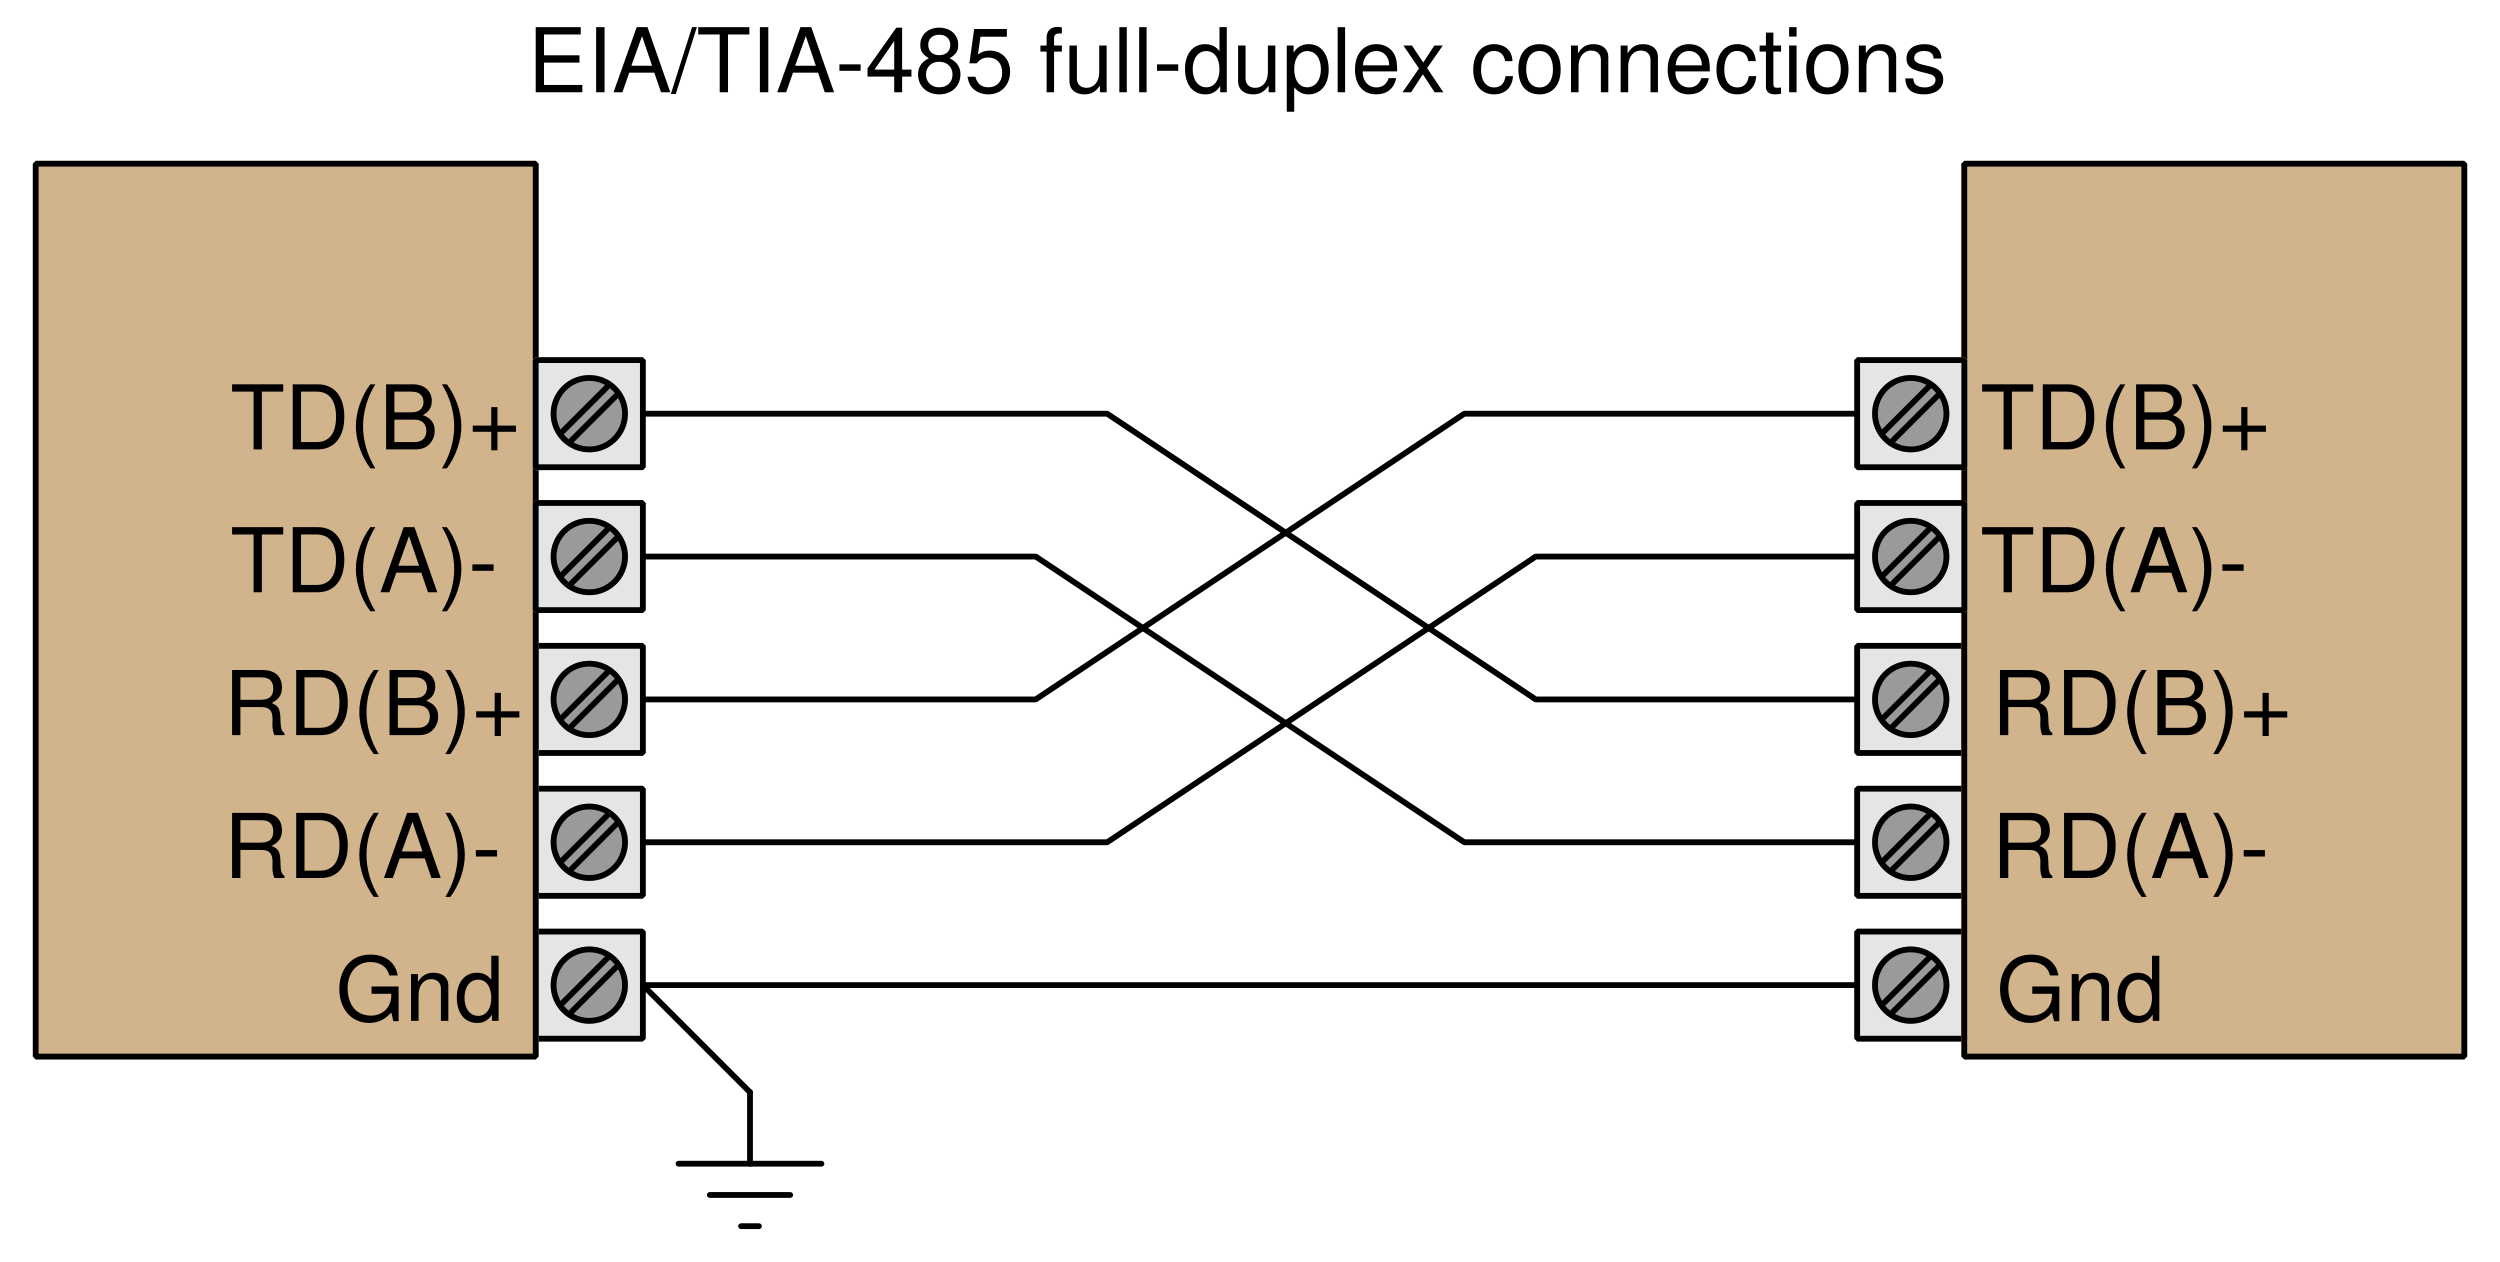 <?xml version="1.0" encoding="UTF-8"?>
<svg xmlns="http://www.w3.org/2000/svg" xmlns:xlink="http://www.w3.org/1999/xlink" viewBox="0 0 314.999 159" version="1.2">
<defs>
<g>
<symbol overflow="visible" id="glyph0-0">
<path style="stroke:none;" d=""/>
</symbol>
<symbol overflow="visible" id="glyph0-1">
<path style="stroke:none;" d="M 3.984 -7.281 L 6.672 -7.281 L 6.672 -8.203 L 0.234 -8.203 L 0.234 -7.281 L 2.938 -7.281 L 2.938 0 L 3.984 0 Z M 3.984 -7.281 "/>
</symbol>
<symbol overflow="visible" id="glyph0-2">
<path style="stroke:none;" d="M 1 0 L 4.156 0 C 6.234 0 7.5 -1.547 7.5 -4.109 C 7.5 -6.656 6.25 -8.203 4.156 -8.203 L 1 -8.203 Z M 2.047 -0.922 L 2.047 -7.281 L 3.984 -7.281 C 5.609 -7.281 6.453 -6.188 6.453 -4.094 C 6.453 -2.016 5.609 -0.922 3.984 -0.922 Z M 2.047 -0.922 "/>
</symbol>
<symbol overflow="visible" id="glyph0-3">
<path style="stroke:none;" d="M 2.656 -8.203 C 1.531 -6.734 0.828 -4.688 0.828 -2.906 C 0.828 -1.141 1.531 0.906 2.656 2.391 L 3.281 2.391 C 2.281 0.781 1.734 -1.109 1.734 -2.906 C 1.734 -4.703 2.281 -6.609 3.281 -8.203 Z M 2.656 -8.203 "/>
</symbol>
<symbol overflow="visible" id="glyph0-4">
<path style="stroke:none;" d="M 0.891 0 L 4.594 0 C 5.359 0 5.938 -0.219 6.375 -0.688 C 6.781 -1.109 7.016 -1.703 7.016 -2.344 C 7.016 -3.328 6.562 -3.922 5.516 -4.328 C 6.266 -4.688 6.656 -5.281 6.656 -6.125 C 6.656 -6.734 6.422 -7.25 6 -7.625 C 5.562 -8.016 5 -8.203 4.219 -8.203 L 0.891 -8.203 Z M 1.938 -4.672 L 1.938 -7.281 L 3.953 -7.281 C 4.547 -7.281 4.875 -7.203 5.156 -6.984 C 5.438 -6.766 5.609 -6.422 5.609 -5.969 C 5.609 -5.531 5.438 -5.188 5.156 -4.969 C 4.875 -4.75 4.547 -4.672 3.953 -4.672 Z M 1.938 -0.922 L 1.938 -3.75 L 4.484 -3.75 C 5.406 -3.75 5.969 -3.219 5.969 -2.328 C 5.969 -1.453 5.406 -0.922 4.484 -0.922 Z M 1.938 -0.922 "/>
</symbol>
<symbol overflow="visible" id="glyph0-5">
<path style="stroke:none;" d="M 1.047 2.391 C 2.172 0.906 2.875 -1.141 2.875 -2.906 C 2.875 -4.688 2.172 -6.734 1.047 -8.203 L 0.422 -8.203 C 1.422 -6.594 1.969 -4.703 1.969 -2.906 C 1.969 -1.109 1.422 0.781 0.422 2.391 Z M 1.047 2.391 "/>
</symbol>
<symbol overflow="visible" id="glyph0-6">
<path style="stroke:none;" d="M 6 -3 L 3.672 -3 L 3.672 -5.328 L 2.891 -5.328 L 2.891 -3 L 0.562 -3 L 0.562 -2.219 L 2.891 -2.219 L 2.891 0.109 L 3.672 0.109 L 3.672 -2.219 L 6 -2.219 Z M 6 -3 "/>
</symbol>
<symbol overflow="visible" id="glyph0-7">
<path style="stroke:none;" d="M 2.094 -3.531 L 4.797 -3.531 C 5.719 -3.531 6.141 -3.078 6.141 -2.062 L 6.125 -1.344 C 6.125 -0.828 6.219 -0.344 6.375 0 L 7.641 0 L 7.641 -0.266 C 7.25 -0.531 7.172 -0.828 7.141 -1.906 C 7.125 -3.266 6.922 -3.672 6.031 -4.047 C 6.953 -4.516 7.328 -5.062 7.328 -6 C 7.328 -7.422 6.453 -8.203 4.828 -8.203 L 1.047 -8.203 L 1.047 0 L 2.094 0 Z M 2.094 -4.453 L 2.094 -7.281 L 4.625 -7.281 C 5.203 -7.281 5.547 -7.188 5.812 -6.969 C 6.094 -6.734 6.234 -6.359 6.234 -5.875 C 6.234 -4.891 5.734 -4.453 4.625 -4.453 Z M 2.094 -4.453 "/>
</symbol>
<symbol overflow="visible" id="glyph0-8">
<path style="stroke:none;" d="M 5.328 -2.469 L 6.172 0 L 7.344 0 L 4.469 -8.203 L 3.109 -8.203 L 0.188 0 L 1.312 0 L 2.172 -2.469 Z M 5.047 -3.344 L 2.438 -3.344 L 3.781 -7.078 Z M 5.047 -3.344 "/>
</symbol>
<symbol overflow="visible" id="glyph0-9">
<path style="stroke:none;" d="M 3.188 -3.516 L 0.516 -3.516 L 0.516 -2.703 L 3.188 -2.703 Z M 3.188 -3.516 "/>
</symbol>
<symbol overflow="visible" id="glyph0-10">
<path style="stroke:none;" d="M 7.969 -4.328 L 4.562 -4.328 L 4.562 -3.406 L 7.047 -3.406 L 7.047 -3.188 C 7.047 -1.719 5.969 -0.656 4.484 -0.656 C 3.641 -0.656 2.891 -0.969 2.406 -1.5 C 1.875 -2.078 1.547 -3.062 1.547 -4.078 C 1.547 -6.094 2.688 -7.406 4.422 -7.406 C 5.672 -7.406 6.562 -6.766 6.797 -5.719 L 7.859 -5.719 C 7.578 -7.375 6.312 -8.344 4.438 -8.344 C 3.438 -8.344 2.625 -8.078 1.984 -7.547 C 1.031 -6.766 0.5 -5.484 0.5 -4.016 C 0.5 -1.5 2.031 0.266 4.25 0.266 C 5.359 0.266 6.25 -0.156 7.047 -1.047 L 7.312 0.047 L 7.969 0.047 Z M 7.969 -4.328 "/>
</symbol>
<symbol overflow="visible" id="glyph0-11">
<path style="stroke:none;" d="M 0.781 -5.891 L 0.781 0 L 1.734 0 L 1.734 -3.25 C 1.734 -4.453 2.359 -5.25 3.328 -5.25 C 4.078 -5.25 4.547 -4.797 4.547 -4.078 L 4.547 0 L 5.484 0 L 5.484 -4.453 C 5.484 -5.438 4.75 -6.062 3.609 -6.062 C 2.734 -6.062 2.172 -5.719 1.656 -4.906 L 1.656 -5.891 Z M 0.781 -5.891 "/>
</symbol>
<symbol overflow="visible" id="glyph0-12">
<path style="stroke:none;" d="M 5.562 -8.203 L 4.641 -8.203 L 4.641 -5.156 C 4.234 -5.75 3.609 -6.062 2.828 -6.062 C 1.297 -6.062 0.297 -4.844 0.297 -2.953 C 0.297 -0.969 1.266 0.266 2.859 0.266 C 3.672 0.266 4.234 -0.047 4.734 -0.781 L 4.734 0 L 5.562 0 Z M 2.984 -5.188 C 4 -5.188 4.641 -4.297 4.641 -2.875 C 4.641 -1.516 3.984 -0.625 3 -0.625 C 1.953 -0.625 1.266 -1.531 1.266 -2.906 C 1.266 -4.281 1.953 -5.188 2.984 -5.188 Z M 2.984 -5.188 "/>
</symbol>
<symbol overflow="visible" id="glyph0-13">
<path style="stroke:none;" d="M 2.062 -3.734 L 6.531 -3.734 L 6.531 -4.656 L 2.062 -4.656 L 2.062 -7.281 L 6.688 -7.281 L 6.688 -8.203 L 1.016 -8.203 L 1.016 0 L 6.891 0 L 6.891 -0.922 L 2.062 -0.922 Z M 2.062 -3.734 "/>
</symbol>
<symbol overflow="visible" id="glyph0-14">
<path style="stroke:none;" d="M 2.188 -8.203 L 1.125 -8.203 L 1.125 0 L 2.188 0 Z M 2.188 -8.203 "/>
</symbol>
<symbol overflow="visible" id="glyph0-15">
<path style="stroke:none;" d="M 2.578 -8.203 L -0.094 0.219 L 0.531 0.219 L 3.188 -8.203 Z M 2.578 -8.203 "/>
</symbol>
<symbol overflow="visible" id="glyph0-16">
<path style="stroke:none;" d="M 3.672 -1.969 L 3.672 0 L 4.672 0 L 4.672 -1.969 L 5.844 -1.969 L 5.844 -2.859 L 4.672 -2.859 L 4.672 -8.141 L 3.938 -8.141 L 0.312 -3.016 L 0.312 -1.969 Z M 3.672 -2.859 L 1.188 -2.859 L 3.672 -6.453 Z M 3.672 -2.859 "/>
</symbol>
<symbol overflow="visible" id="glyph0-17">
<path style="stroke:none;" d="M 4.406 -4.281 C 5.234 -4.797 5.484 -5.203 5.484 -5.969 C 5.484 -7.25 4.516 -8.141 3.094 -8.141 C 1.688 -8.141 0.703 -7.25 0.703 -5.969 C 0.703 -5.203 0.953 -4.797 1.781 -4.281 C 0.859 -3.828 0.422 -3.156 0.422 -2.266 C 0.422 -0.781 1.5 0.266 3.094 0.266 C 4.672 0.266 5.766 -0.781 5.766 -2.266 C 5.766 -3.156 5.328 -3.828 4.406 -4.281 Z M 3.094 -7.25 C 3.938 -7.25 4.484 -6.75 4.484 -5.938 C 4.484 -5.172 3.922 -4.672 3.094 -4.672 C 2.25 -4.672 1.703 -5.172 1.703 -5.969 C 1.703 -6.75 2.25 -7.25 3.094 -7.25 Z M 3.094 -3.844 C 4.078 -3.844 4.766 -3.188 4.766 -2.234 C 4.766 -1.266 4.094 -0.625 3.078 -0.625 C 2.109 -0.625 1.422 -1.281 1.422 -2.234 C 1.422 -3.188 2.094 -3.844 3.094 -3.844 Z M 3.094 -3.844 "/>
</symbol>
<symbol overflow="visible" id="glyph0-18">
<path style="stroke:none;" d="M 5.359 -7.969 L 1.234 -7.969 L 0.641 -3.641 L 1.547 -3.641 C 2.016 -4.188 2.391 -4.375 3.031 -4.375 C 4.094 -4.375 4.766 -3.641 4.766 -2.469 C 4.766 -1.312 4.094 -0.625 3.016 -0.625 C 2.156 -0.625 1.625 -1.062 1.391 -1.953 L 0.391 -1.953 C 0.531 -1.312 0.641 -0.984 0.875 -0.703 C 1.328 -0.094 2.141 0.266 3.031 0.266 C 4.641 0.266 5.766 -0.906 5.766 -2.594 C 5.766 -4.172 4.719 -5.25 3.188 -5.25 C 2.625 -5.25 2.188 -5.109 1.719 -4.766 L 2.031 -7 L 5.359 -7 Z M 5.359 -7.969 "/>
</symbol>
<symbol overflow="visible" id="glyph0-19">
<path style="stroke:none;" d=""/>
</symbol>
<symbol overflow="visible" id="glyph0-20">
<path style="stroke:none;" d="M 2.906 -5.891 L 1.922 -5.891 L 1.922 -6.812 C 1.922 -7.219 2.141 -7.406 2.578 -7.406 C 2.656 -7.406 2.688 -7.406 2.906 -7.406 L 2.906 -8.172 C 2.688 -8.219 2.562 -8.234 2.375 -8.234 C 1.5 -8.234 0.984 -7.734 0.984 -6.891 L 0.984 -5.891 L 0.203 -5.891 L 0.203 -5.125 L 0.984 -5.125 L 0.984 0 L 1.922 0 L 1.922 -5.125 L 2.906 -5.125 Z M 2.906 -5.891 "/>
</symbol>
<symbol overflow="visible" id="glyph0-21">
<path style="stroke:none;" d="M 5.422 0 L 5.422 -5.891 L 4.484 -5.891 L 4.484 -2.547 C 4.484 -1.344 3.859 -0.562 2.875 -0.562 C 2.141 -0.562 1.672 -1.016 1.672 -1.719 L 1.672 -5.891 L 0.734 -5.891 L 0.734 -1.344 C 0.734 -0.375 1.469 0.266 2.609 0.266 C 3.469 0.266 4.031 -0.047 4.578 -0.828 L 4.578 0 Z M 5.422 0 "/>
</symbol>
<symbol overflow="visible" id="glyph0-22">
<path style="stroke:none;" d="M 1.703 -8.203 L 0.766 -8.203 L 0.766 0 L 1.703 0 Z M 1.703 -8.203 "/>
</symbol>
<symbol overflow="visible" id="glyph0-23">
<path style="stroke:none;" d="M 0.609 2.453 L 1.547 2.453 L 1.547 -0.625 C 2.047 -0.016 2.594 0.266 3.359 0.266 C 4.891 0.266 5.891 -0.969 5.891 -2.844 C 5.891 -4.828 4.922 -6.062 3.359 -6.062 C 2.547 -6.062 1.906 -5.703 1.469 -5 L 1.469 -5.891 L 0.609 -5.891 Z M 3.188 -5.188 C 4.234 -5.188 4.906 -4.281 4.906 -2.875 C 4.906 -1.531 4.219 -0.625 3.188 -0.625 C 2.188 -0.625 1.547 -1.516 1.547 -2.906 C 1.547 -4.281 2.188 -5.188 3.188 -5.188 Z M 3.188 -5.188 "/>
</symbol>
<symbol overflow="visible" id="glyph0-24">
<path style="stroke:none;" d="M 5.766 -2.625 C 5.766 -3.531 5.703 -4.078 5.531 -4.516 C 5.156 -5.484 4.25 -6.062 3.156 -6.062 C 1.5 -6.062 0.453 -4.812 0.453 -2.875 C 0.453 -0.922 1.469 0.266 3.125 0.266 C 4.484 0.266 5.406 -0.5 5.641 -1.781 L 4.703 -1.781 C 4.438 -1.016 3.922 -0.609 3.156 -0.609 C 2.562 -0.609 2.062 -0.875 1.75 -1.375 C 1.516 -1.703 1.438 -2.047 1.422 -2.625 Z M 1.453 -3.391 C 1.531 -4.484 2.188 -5.203 3.141 -5.203 C 4.094 -5.203 4.766 -4.453 4.766 -3.391 Z M 1.453 -3.391 "/>
</symbol>
<symbol overflow="visible" id="glyph0-25">
<path style="stroke:none;" d="M 3.281 -3.047 L 5.266 -5.891 L 4.203 -5.891 L 2.797 -3.75 L 1.375 -5.891 L 0.297 -5.891 L 2.266 -3 L 0.188 0 L 1.266 0 L 2.75 -2.266 L 4.234 0 L 5.328 0 Z M 3.281 -3.047 "/>
</symbol>
<symbol overflow="visible" id="glyph0-26">
<path style="stroke:none;" d="M 5.297 -3.922 C 5.25 -4.484 5.125 -4.859 4.906 -5.188 C 4.5 -5.734 3.797 -6.062 2.969 -6.062 C 1.375 -6.062 0.344 -4.797 0.344 -2.844 C 0.344 -0.938 1.359 0.266 2.953 0.266 C 4.359 0.266 5.25 -0.578 5.359 -2.031 L 4.422 -2.031 C 4.266 -1.078 3.781 -0.609 2.984 -0.609 C 1.953 -0.609 1.328 -1.453 1.328 -2.844 C 1.328 -4.312 1.938 -5.203 2.953 -5.203 C 3.75 -5.203 4.234 -4.734 4.359 -3.922 Z M 5.297 -3.922 "/>
</symbol>
<symbol overflow="visible" id="glyph0-27">
<path style="stroke:none;" d="M 3.062 -6.062 C 1.391 -6.062 0.406 -4.875 0.406 -2.906 C 0.406 -0.906 1.391 0.266 3.078 0.266 C 4.734 0.266 5.734 -0.922 5.734 -2.859 C 5.734 -4.906 4.766 -6.062 3.062 -6.062 Z M 3.078 -5.203 C 4.125 -5.203 4.766 -4.328 4.766 -2.875 C 4.766 -1.469 4.109 -0.609 3.078 -0.609 C 2.031 -0.609 1.391 -1.469 1.391 -2.906 C 1.391 -4.328 2.031 -5.203 3.078 -5.203 Z M 3.078 -5.203 "/>
</symbol>
<symbol overflow="visible" id="glyph0-28">
<path style="stroke:none;" d="M 2.859 -5.891 L 1.891 -5.891 L 1.891 -7.516 L 0.953 -7.516 L 0.953 -5.891 L 0.156 -5.891 L 0.156 -5.125 L 0.953 -5.125 L 0.953 -0.672 C 0.953 -0.062 1.359 0.266 2.094 0.266 C 2.344 0.266 2.547 0.234 2.859 0.188 L 2.859 -0.609 C 2.719 -0.578 2.594 -0.562 2.406 -0.562 C 2 -0.562 1.891 -0.672 1.891 -1.094 L 1.891 -5.125 L 2.859 -5.125 Z M 2.859 -5.891 "/>
</symbol>
<symbol overflow="visible" id="glyph0-29">
<path style="stroke:none;" d="M 1.688 -5.891 L 0.75 -5.891 L 0.75 0 L 1.688 0 Z M 1.688 -8.203 L 0.75 -8.203 L 0.75 -7.016 L 1.688 -7.016 Z M 1.688 -8.203 "/>
</symbol>
<symbol overflow="visible" id="glyph0-30">
<path style="stroke:none;" d="M 4.922 -4.25 C 4.922 -5.406 4.156 -6.062 2.797 -6.062 C 1.422 -6.062 0.531 -5.359 0.531 -4.266 C 0.531 -3.344 1 -2.906 2.391 -2.562 L 3.281 -2.344 C 3.922 -2.188 4.188 -1.953 4.188 -1.547 C 4.188 -0.984 3.641 -0.609 2.812 -0.609 C 2.312 -0.609 1.875 -0.75 1.641 -1 C 1.5 -1.172 1.422 -1.344 1.375 -1.75 L 0.375 -1.75 C 0.422 -0.391 1.188 0.266 2.734 0.266 C 4.219 0.266 5.156 -0.469 5.156 -1.609 C 5.156 -2.484 4.672 -2.969 3.5 -3.25 L 2.594 -3.469 C 1.828 -3.641 1.5 -3.891 1.5 -4.312 C 1.5 -4.859 1.984 -5.203 2.75 -5.203 C 3.516 -5.203 3.922 -4.875 3.938 -4.25 Z M 4.922 -4.25 "/>
</symbol>
</g>
</defs>
<g id="surface1">
<path style="fill-rule:evenodd;fill:rgb(89.844%,89.844%,89.844%);fill-opacity:1;stroke-width:7.312;stroke-linecap:round;stroke-linejoin:bevel;stroke:rgb(89.844%,89.844%,89.844%);stroke-opacity:1;stroke-miterlimit:6;" d="M 670 636.25 L 805 636.25 L 805 771.25 L 670 771.25 Z M 670 636.25 " transform="matrix(0.1,0,0,-0.1,0.5,158.5)"/>
<path style="fill:none;stroke-width:7.312;stroke-linecap:round;stroke-linejoin:bevel;stroke:rgb(0%,0%,0%);stroke-opacity:1;stroke-miterlimit:6;" d="M 670 636.25 L 805 636.25 L 805 771.25 L 670 771.25 Z M 670 636.25 " transform="matrix(0.1,0,0,-0.1,0.5,158.5)"/>
<path style="fill-rule:evenodd;fill:rgb(60.352%,60.352%,60.352%);fill-opacity:1;stroke-width:7.312;stroke-linecap:round;stroke-linejoin:bevel;stroke:rgb(60.352%,60.352%,60.352%);stroke-opacity:1;stroke-miterlimit:6;" d="M 782.5 703.75 C 782.5 728.594 762.344 748.75 737.5 748.75 C 712.656 748.75 692.5 728.594 692.5 703.75 C 692.5 678.906 712.656 658.75 737.5 658.75 C 762.344 658.75 782.5 678.906 782.5 703.75 " transform="matrix(0.1,0,0,-0.1,0.5,158.5)"/>
<path style="fill:none;stroke-width:7.312;stroke-linecap:round;stroke-linejoin:bevel;stroke:rgb(0%,0%,0%);stroke-opacity:1;stroke-miterlimit:6;" d="M 782.5 703.75 C 782.5 728.594 762.344 748.75 737.5 748.75 C 712.656 748.75 692.5 728.594 692.5 703.75 C 692.5 678.906 712.656 658.75 737.5 658.75 C 762.344 658.75 782.5 678.906 782.5 703.75 " transform="matrix(0.1,0,0,-0.1,0.5,158.5)"/>
<path style="fill:none;stroke-width:7.312;stroke-linecap:round;stroke-linejoin:bevel;stroke:rgb(0%,0%,0%);stroke-opacity:1;stroke-miterlimit:6;" d="M 703.75 681.25 L 760 737.5 " transform="matrix(0.1,0,0,-0.1,0.5,158.5)"/>
<path style="fill:none;stroke-width:7.312;stroke-linecap:round;stroke-linejoin:bevel;stroke:rgb(0%,0%,0%);stroke-opacity:1;stroke-miterlimit:6;" d="M 715 670 L 771.25 726.25 " transform="matrix(0.1,0,0,-0.1,0.5,158.5)"/>
<path style="fill-rule:evenodd;fill:rgb(89.844%,89.844%,89.844%);fill-opacity:1;stroke-width:7.312;stroke-linecap:round;stroke-linejoin:bevel;stroke:rgb(89.844%,89.844%,89.844%);stroke-opacity:1;stroke-miterlimit:6;" d="M 670 456.25 L 805 456.25 L 805 591.25 L 670 591.25 Z M 670 456.25 " transform="matrix(0.1,0,0,-0.1,0.5,158.5)"/>
<path style="fill:none;stroke-width:7.312;stroke-linecap:round;stroke-linejoin:bevel;stroke:rgb(0%,0%,0%);stroke-opacity:1;stroke-miterlimit:6;" d="M 670 456.25 L 805 456.25 L 805 591.25 L 670 591.25 Z M 670 456.25 " transform="matrix(0.1,0,0,-0.1,0.5,158.5)"/>
<path style="fill-rule:evenodd;fill:rgb(60.352%,60.352%,60.352%);fill-opacity:1;stroke-width:7.312;stroke-linecap:round;stroke-linejoin:bevel;stroke:rgb(60.352%,60.352%,60.352%);stroke-opacity:1;stroke-miterlimit:6;" d="M 782.5 523.75 C 782.5 548.594 762.344 568.75 737.5 568.75 C 712.656 568.75 692.5 548.594 692.5 523.75 C 692.5 498.906 712.656 478.75 737.5 478.75 C 762.344 478.75 782.5 498.906 782.5 523.75 " transform="matrix(0.1,0,0,-0.1,0.5,158.5)"/>
<path style="fill:none;stroke-width:7.312;stroke-linecap:round;stroke-linejoin:bevel;stroke:rgb(0%,0%,0%);stroke-opacity:1;stroke-miterlimit:6;" d="M 782.5 523.75 C 782.5 548.594 762.344 568.75 737.5 568.75 C 712.656 568.75 692.5 548.594 692.5 523.75 C 692.5 498.906 712.656 478.75 737.5 478.75 C 762.344 478.75 782.5 498.906 782.5 523.75 " transform="matrix(0.1,0,0,-0.1,0.5,158.5)"/>
<path style="fill:none;stroke-width:7.312;stroke-linecap:round;stroke-linejoin:bevel;stroke:rgb(0%,0%,0%);stroke-opacity:1;stroke-miterlimit:6;" d="M 703.75 501.25 L 760 557.5 " transform="matrix(0.1,0,0,-0.1,0.5,158.5)"/>
<path style="fill:none;stroke-width:7.312;stroke-linecap:round;stroke-linejoin:bevel;stroke:rgb(0%,0%,0%);stroke-opacity:1;stroke-miterlimit:6;" d="M 715 490 L 771.25 546.25 " transform="matrix(0.1,0,0,-0.1,0.5,158.5)"/>
<path style="fill-rule:evenodd;fill:rgb(89.844%,89.844%,89.844%);fill-opacity:1;stroke-width:7.312;stroke-linecap:round;stroke-linejoin:bevel;stroke:rgb(89.844%,89.844%,89.844%);stroke-opacity:1;stroke-miterlimit:6;" d="M 670 276.25 L 805 276.25 L 805 411.25 L 670 411.25 Z M 670 276.25 " transform="matrix(0.1,0,0,-0.1,0.5,158.5)"/>
<path style="fill:none;stroke-width:7.312;stroke-linecap:round;stroke-linejoin:bevel;stroke:rgb(0%,0%,0%);stroke-opacity:1;stroke-miterlimit:6;" d="M 670 276.25 L 805 276.25 L 805 411.25 L 670 411.25 Z M 670 276.25 " transform="matrix(0.1,0,0,-0.1,0.5,158.5)"/>
<path style="fill-rule:evenodd;fill:rgb(60.352%,60.352%,60.352%);fill-opacity:1;stroke-width:7.312;stroke-linecap:round;stroke-linejoin:bevel;stroke:rgb(60.352%,60.352%,60.352%);stroke-opacity:1;stroke-miterlimit:6;" d="M 782.5 343.75 C 782.5 368.594 762.344 388.75 737.5 388.75 C 712.656 388.75 692.5 368.594 692.5 343.75 C 692.5 318.906 712.656 298.75 737.5 298.75 C 762.344 298.75 782.5 318.906 782.5 343.75 " transform="matrix(0.1,0,0,-0.1,0.5,158.5)"/>
<path style="fill:none;stroke-width:7.312;stroke-linecap:round;stroke-linejoin:bevel;stroke:rgb(0%,0%,0%);stroke-opacity:1;stroke-miterlimit:6;" d="M 782.5 343.75 C 782.5 368.594 762.344 388.75 737.5 388.75 C 712.656 388.75 692.5 368.594 692.5 343.75 C 692.5 318.906 712.656 298.75 737.5 298.75 C 762.344 298.75 782.5 318.906 782.5 343.75 " transform="matrix(0.1,0,0,-0.1,0.5,158.5)"/>
<path style="fill:none;stroke-width:7.312;stroke-linecap:round;stroke-linejoin:bevel;stroke:rgb(0%,0%,0%);stroke-opacity:1;stroke-miterlimit:6;" d="M 703.75 321.25 L 760 377.5 " transform="matrix(0.1,0,0,-0.1,0.5,158.5)"/>
<path style="fill:none;stroke-width:7.312;stroke-linecap:round;stroke-linejoin:bevel;stroke:rgb(0%,0%,0%);stroke-opacity:1;stroke-miterlimit:6;" d="M 715 310 L 771.25 366.25 " transform="matrix(0.1,0,0,-0.1,0.5,158.5)"/>
<path style="fill-rule:evenodd;fill:rgb(82.422%,70.506%,54.881%);fill-opacity:1;stroke-width:7.312;stroke-linecap:round;stroke-linejoin:bevel;stroke:rgb(82.422%,70.506%,54.881%);stroke-opacity:1;stroke-miterlimit:6;" d="M 40 253.75 L 670 253.75 L 670 1378.75 L 40 1378.75 Z M 40 253.75 " transform="matrix(0.1,0,0,-0.1,0.5,158.5)"/>
<path style="fill:none;stroke-width:7.312;stroke-linecap:round;stroke-linejoin:bevel;stroke:rgb(0%,0%,0%);stroke-opacity:1;stroke-miterlimit:6;" d="M 40 253.75 L 670 253.75 L 670 1378.75 L 40 1378.75 Z M 40 253.75 " transform="matrix(0.1,0,0,-0.1,0.5,158.5)"/>
<path style="fill-rule:evenodd;fill:rgb(89.844%,89.844%,89.844%);fill-opacity:1;stroke-width:7.312;stroke-linecap:round;stroke-linejoin:bevel;stroke:rgb(89.844%,89.844%,89.844%);stroke-opacity:1;stroke-miterlimit:6;" d="M 2335 636.25 L 2470 636.25 L 2470 771.25 L 2335 771.25 Z M 2335 636.25 " transform="matrix(0.1,0,0,-0.1,0.5,158.5)"/>
<path style="fill:none;stroke-width:7.312;stroke-linecap:round;stroke-linejoin:bevel;stroke:rgb(0%,0%,0%);stroke-opacity:1;stroke-miterlimit:6;" d="M 2335 636.25 L 2470 636.25 L 2470 771.25 L 2335 771.25 Z M 2335 636.25 " transform="matrix(0.1,0,0,-0.1,0.5,158.5)"/>
<path style="fill-rule:evenodd;fill:rgb(60.352%,60.352%,60.352%);fill-opacity:1;stroke-width:7.312;stroke-linecap:round;stroke-linejoin:bevel;stroke:rgb(60.352%,60.352%,60.352%);stroke-opacity:1;stroke-miterlimit:6;" d="M 2447.5 703.75 C 2447.5 728.594 2427.344 748.75 2402.5 748.75 C 2377.656 748.75 2357.5 728.594 2357.5 703.75 C 2357.5 678.906 2377.656 658.75 2402.5 658.75 C 2427.344 658.75 2447.5 678.906 2447.5 703.75 " transform="matrix(0.1,0,0,-0.1,0.5,158.5)"/>
<path style="fill:none;stroke-width:7.312;stroke-linecap:round;stroke-linejoin:bevel;stroke:rgb(0%,0%,0%);stroke-opacity:1;stroke-miterlimit:6;" d="M 2447.5 703.75 C 2447.5 728.594 2427.344 748.75 2402.5 748.75 C 2377.656 748.75 2357.5 728.594 2357.5 703.75 C 2357.5 678.906 2377.656 658.75 2402.5 658.75 C 2427.344 658.75 2447.5 678.906 2447.5 703.75 " transform="matrix(0.1,0,0,-0.1,0.5,158.5)"/>
<path style="fill:none;stroke-width:7.312;stroke-linecap:round;stroke-linejoin:bevel;stroke:rgb(0%,0%,0%);stroke-opacity:1;stroke-miterlimit:6;" d="M 2368.75 681.25 L 2425 737.5 " transform="matrix(0.1,0,0,-0.1,0.5,158.5)"/>
<path style="fill:none;stroke-width:7.312;stroke-linecap:round;stroke-linejoin:bevel;stroke:rgb(0%,0%,0%);stroke-opacity:1;stroke-miterlimit:6;" d="M 2380 670 L 2436.25 726.25 " transform="matrix(0.1,0,0,-0.1,0.5,158.5)"/>
<path style="fill-rule:evenodd;fill:rgb(89.844%,89.844%,89.844%);fill-opacity:1;stroke-width:7.312;stroke-linecap:round;stroke-linejoin:bevel;stroke:rgb(89.844%,89.844%,89.844%);stroke-opacity:1;stroke-miterlimit:6;" d="M 2335 456.25 L 2470 456.25 L 2470 591.25 L 2335 591.25 Z M 2335 456.25 " transform="matrix(0.1,0,0,-0.1,0.5,158.5)"/>
<path style="fill:none;stroke-width:7.312;stroke-linecap:round;stroke-linejoin:bevel;stroke:rgb(0%,0%,0%);stroke-opacity:1;stroke-miterlimit:6;" d="M 2335 456.25 L 2470 456.25 L 2470 591.25 L 2335 591.25 Z M 2335 456.25 " transform="matrix(0.1,0,0,-0.1,0.5,158.5)"/>
<path style="fill-rule:evenodd;fill:rgb(60.352%,60.352%,60.352%);fill-opacity:1;stroke-width:7.312;stroke-linecap:round;stroke-linejoin:bevel;stroke:rgb(60.352%,60.352%,60.352%);stroke-opacity:1;stroke-miterlimit:6;" d="M 2447.5 523.75 C 2447.5 548.594 2427.344 568.75 2402.5 568.75 C 2377.656 568.75 2357.5 548.594 2357.5 523.75 C 2357.5 498.906 2377.656 478.75 2402.5 478.75 C 2427.344 478.75 2447.5 498.906 2447.5 523.75 " transform="matrix(0.1,0,0,-0.1,0.5,158.5)"/>
<path style="fill:none;stroke-width:7.312;stroke-linecap:round;stroke-linejoin:bevel;stroke:rgb(0%,0%,0%);stroke-opacity:1;stroke-miterlimit:6;" d="M 2447.5 523.75 C 2447.5 548.594 2427.344 568.75 2402.5 568.75 C 2377.656 568.75 2357.5 548.594 2357.5 523.75 C 2357.5 498.906 2377.656 478.75 2402.5 478.75 C 2427.344 478.75 2447.5 498.906 2447.5 523.75 " transform="matrix(0.1,0,0,-0.1,0.5,158.5)"/>
<path style="fill:none;stroke-width:7.312;stroke-linecap:round;stroke-linejoin:bevel;stroke:rgb(0%,0%,0%);stroke-opacity:1;stroke-miterlimit:6;" d="M 2368.75 501.25 L 2425 557.5 " transform="matrix(0.1,0,0,-0.1,0.5,158.5)"/>
<path style="fill:none;stroke-width:7.312;stroke-linecap:round;stroke-linejoin:bevel;stroke:rgb(0%,0%,0%);stroke-opacity:1;stroke-miterlimit:6;" d="M 2380 490 L 2436.25 546.25 " transform="matrix(0.1,0,0,-0.1,0.5,158.5)"/>
<path style="fill-rule:evenodd;fill:rgb(89.844%,89.844%,89.844%);fill-opacity:1;stroke-width:7.312;stroke-linecap:round;stroke-linejoin:bevel;stroke:rgb(89.844%,89.844%,89.844%);stroke-opacity:1;stroke-miterlimit:6;" d="M 2335 276.25 L 2470 276.25 L 2470 411.25 L 2335 411.25 Z M 2335 276.25 " transform="matrix(0.1,0,0,-0.1,0.5,158.5)"/>
<path style="fill:none;stroke-width:7.312;stroke-linecap:round;stroke-linejoin:bevel;stroke:rgb(0%,0%,0%);stroke-opacity:1;stroke-miterlimit:6;" d="M 2335 276.25 L 2470 276.25 L 2470 411.25 L 2335 411.25 Z M 2335 276.25 " transform="matrix(0.1,0,0,-0.1,0.5,158.5)"/>
<path style="fill-rule:evenodd;fill:rgb(60.352%,60.352%,60.352%);fill-opacity:1;stroke-width:7.312;stroke-linecap:round;stroke-linejoin:bevel;stroke:rgb(60.352%,60.352%,60.352%);stroke-opacity:1;stroke-miterlimit:6;" d="M 2447.5 343.75 C 2447.5 368.594 2427.344 388.75 2402.5 388.75 C 2377.656 388.75 2357.5 368.594 2357.5 343.75 C 2357.5 318.906 2377.656 298.75 2402.5 298.75 C 2427.344 298.75 2447.5 318.906 2447.5 343.75 " transform="matrix(0.1,0,0,-0.1,0.5,158.5)"/>
<path style="fill:none;stroke-width:7.312;stroke-linecap:round;stroke-linejoin:bevel;stroke:rgb(0%,0%,0%);stroke-opacity:1;stroke-miterlimit:6;" d="M 2447.5 343.75 C 2447.5 368.594 2427.344 388.75 2402.5 388.75 C 2377.656 388.75 2357.5 368.594 2357.5 343.75 C 2357.5 318.906 2377.656 298.75 2402.5 298.75 C 2427.344 298.75 2447.5 318.906 2447.5 343.75 " transform="matrix(0.1,0,0,-0.1,0.5,158.5)"/>
<path style="fill:none;stroke-width:7.312;stroke-linecap:round;stroke-linejoin:bevel;stroke:rgb(0%,0%,0%);stroke-opacity:1;stroke-miterlimit:6;" d="M 2368.75 321.25 L 2425 377.5 " transform="matrix(0.1,0,0,-0.1,0.5,158.5)"/>
<path style="fill:none;stroke-width:7.312;stroke-linecap:round;stroke-linejoin:bevel;stroke:rgb(0%,0%,0%);stroke-opacity:1;stroke-miterlimit:6;" d="M 2380 310 L 2436.25 366.25 " transform="matrix(0.1,0,0,-0.1,0.5,158.5)"/>
<path style="fill-rule:evenodd;fill:rgb(82.422%,70.506%,54.881%);fill-opacity:1;stroke-width:7.312;stroke-linecap:round;stroke-linejoin:bevel;stroke:rgb(82.422%,70.506%,54.881%);stroke-opacity:1;stroke-miterlimit:6;" d="M 2470 253.75 L 3100 253.75 L 3100 1378.75 L 2470 1378.75 Z M 2470 253.75 " transform="matrix(0.1,0,0,-0.1,0.5,158.5)"/>
<path style="fill:none;stroke-width:7.312;stroke-linecap:round;stroke-linejoin:bevel;stroke:rgb(0%,0%,0%);stroke-opacity:1;stroke-miterlimit:6;" d="M 2470 253.75 L 3100 253.75 L 3100 1378.75 L 2470 1378.75 Z M 2470 253.75 " transform="matrix(0.1,0,0,-0.1,0.5,158.5)"/>
<path style="fill-rule:evenodd;fill:rgb(89.844%,89.844%,89.844%);fill-opacity:1;stroke-width:7.312;stroke-linecap:round;stroke-linejoin:bevel;stroke:rgb(89.844%,89.844%,89.844%);stroke-opacity:1;stroke-miterlimit:6;" d="M 670 996.25 L 805 996.25 L 805 1131.25 L 670 1131.25 Z M 670 996.25 " transform="matrix(0.1,0,0,-0.1,0.5,158.5)"/>
<path style="fill:none;stroke-width:7.312;stroke-linecap:round;stroke-linejoin:bevel;stroke:rgb(0%,0%,0%);stroke-opacity:1;stroke-miterlimit:6;" d="M 670 996.25 L 805 996.25 L 805 1131.25 L 670 1131.25 Z M 670 996.25 " transform="matrix(0.1,0,0,-0.1,0.5,158.5)"/>
<path style="fill-rule:evenodd;fill:rgb(60.352%,60.352%,60.352%);fill-opacity:1;stroke-width:7.312;stroke-linecap:round;stroke-linejoin:bevel;stroke:rgb(60.352%,60.352%,60.352%);stroke-opacity:1;stroke-miterlimit:6;" d="M 782.5 1063.75 C 782.5 1088.594 762.344 1108.75 737.5 1108.75 C 712.656 1108.75 692.5 1088.594 692.5 1063.75 C 692.5 1038.906 712.656 1018.75 737.5 1018.75 C 762.344 1018.75 782.5 1038.906 782.5 1063.75 " transform="matrix(0.1,0,0,-0.1,0.5,158.5)"/>
<path style="fill:none;stroke-width:7.312;stroke-linecap:round;stroke-linejoin:bevel;stroke:rgb(0%,0%,0%);stroke-opacity:1;stroke-miterlimit:6;" d="M 782.5 1063.75 C 782.5 1088.594 762.344 1108.75 737.5 1108.75 C 712.656 1108.75 692.5 1088.594 692.5 1063.75 C 692.5 1038.906 712.656 1018.75 737.5 1018.75 C 762.344 1018.75 782.5 1038.906 782.5 1063.75 " transform="matrix(0.1,0,0,-0.1,0.5,158.5)"/>
<path style="fill:none;stroke-width:7.312;stroke-linecap:round;stroke-linejoin:bevel;stroke:rgb(0%,0%,0%);stroke-opacity:1;stroke-miterlimit:6;" d="M 703.75 1041.25 L 760 1097.5 " transform="matrix(0.1,0,0,-0.1,0.5,158.5)"/>
<path style="fill:none;stroke-width:7.312;stroke-linecap:round;stroke-linejoin:bevel;stroke:rgb(0%,0%,0%);stroke-opacity:1;stroke-miterlimit:6;" d="M 715 1030 L 771.25 1086.25 " transform="matrix(0.1,0,0,-0.1,0.5,158.5)"/>
<path style="fill-rule:evenodd;fill:rgb(89.844%,89.844%,89.844%);fill-opacity:1;stroke-width:7.312;stroke-linecap:round;stroke-linejoin:bevel;stroke:rgb(89.844%,89.844%,89.844%);stroke-opacity:1;stroke-miterlimit:6;" d="M 670 816.25 L 805 816.25 L 805 951.25 L 670 951.25 Z M 670 816.25 " transform="matrix(0.1,0,0,-0.1,0.5,158.5)"/>
<path style="fill:none;stroke-width:7.312;stroke-linecap:round;stroke-linejoin:bevel;stroke:rgb(0%,0%,0%);stroke-opacity:1;stroke-miterlimit:6;" d="M 670 816.25 L 805 816.25 L 805 951.25 L 670 951.25 Z M 670 816.25 " transform="matrix(0.1,0,0,-0.1,0.5,158.5)"/>
<path style="fill-rule:evenodd;fill:rgb(60.352%,60.352%,60.352%);fill-opacity:1;stroke-width:7.312;stroke-linecap:round;stroke-linejoin:bevel;stroke:rgb(60.352%,60.352%,60.352%);stroke-opacity:1;stroke-miterlimit:6;" d="M 782.5 883.75 C 782.5 908.594 762.344 928.75 737.5 928.75 C 712.656 928.75 692.5 908.594 692.5 883.75 C 692.5 858.906 712.656 838.75 737.5 838.75 C 762.344 838.75 782.5 858.906 782.5 883.75 " transform="matrix(0.1,0,0,-0.1,0.5,158.5)"/>
<path style="fill:none;stroke-width:7.312;stroke-linecap:round;stroke-linejoin:bevel;stroke:rgb(0%,0%,0%);stroke-opacity:1;stroke-miterlimit:6;" d="M 782.5 883.75 C 782.5 908.594 762.344 928.75 737.5 928.75 C 712.656 928.75 692.5 908.594 692.5 883.75 C 692.5 858.906 712.656 838.75 737.5 838.75 C 762.344 838.75 782.5 858.906 782.5 883.75 " transform="matrix(0.1,0,0,-0.1,0.5,158.5)"/>
<path style="fill:none;stroke-width:7.312;stroke-linecap:round;stroke-linejoin:bevel;stroke:rgb(0%,0%,0%);stroke-opacity:1;stroke-miterlimit:6;" d="M 703.75 861.25 L 760 917.5 " transform="matrix(0.1,0,0,-0.1,0.5,158.5)"/>
<path style="fill:none;stroke-width:7.312;stroke-linecap:round;stroke-linejoin:bevel;stroke:rgb(0%,0%,0%);stroke-opacity:1;stroke-miterlimit:6;" d="M 715 850 L 771.25 906.25 " transform="matrix(0.1,0,0,-0.1,0.5,158.5)"/>
<g style="fill:rgb(0%,0%,0%);fill-opacity:1;">
  <use xlink:href="#glyph0-1" x="29.012" y="56.625"/>
  <use xlink:href="#glyph0-2" x="35.886" y="56.625"/>
  <use xlink:href="#glyph0-3" x="44.009" y="56.625"/>
  <use xlink:href="#glyph0-4" x="47.755" y="56.625"/>
  <use xlink:href="#glyph0-5" x="55.259" y="56.625"/>
  <use xlink:href="#glyph0-6" x="59.005" y="56.625"/>
</g>
<g style="fill:rgb(0%,0%,0%);fill-opacity:1;">
  <use xlink:href="#glyph0-7" x="28.198" y="92.625"/>
  <use xlink:href="#glyph0-2" x="36.321" y="92.625"/>
  <use xlink:href="#glyph0-3" x="44.443" y="92.625"/>
  <use xlink:href="#glyph0-4" x="48.19" y="92.625"/>
  <use xlink:href="#glyph0-5" x="55.693" y="92.625"/>
  <use xlink:href="#glyph0-6" x="59.44" y="92.625"/>
</g>
<g style="fill:rgb(0%,0%,0%);fill-opacity:1;">
  <use xlink:href="#glyph0-7" x="28.198" y="110.625"/>
  <use xlink:href="#glyph0-2" x="36.321" y="110.625"/>
  <use xlink:href="#glyph0-3" x="44.443" y="110.625"/>
  <use xlink:href="#glyph0-8" x="48.19" y="110.625"/>
  <use xlink:href="#glyph0-5" x="55.693" y="110.625"/>
  <use xlink:href="#glyph0-9" x="59.44" y="110.625"/>
</g>
<g style="fill:rgb(0%,0%,0%);fill-opacity:1;">
  <use xlink:href="#glyph0-1" x="29.012" y="74.625"/>
  <use xlink:href="#glyph0-2" x="35.886" y="74.625"/>
  <use xlink:href="#glyph0-3" x="44.009" y="74.625"/>
  <use xlink:href="#glyph0-8" x="47.755" y="74.625"/>
  <use xlink:href="#glyph0-5" x="55.259" y="74.625"/>
  <use xlink:href="#glyph0-9" x="59.005" y="74.625"/>
</g>
<g style="fill:rgb(0%,0%,0%);fill-opacity:1;">
  <use xlink:href="#glyph0-7" x="250.948" y="92.625"/>
  <use xlink:href="#glyph0-2" x="259.071" y="92.625"/>
  <use xlink:href="#glyph0-3" x="267.193" y="92.625"/>
  <use xlink:href="#glyph0-4" x="270.94" y="92.625"/>
  <use xlink:href="#glyph0-5" x="278.443" y="92.625"/>
  <use xlink:href="#glyph0-6" x="282.19" y="92.625"/>
</g>
<g style="fill:rgb(0%,0%,0%);fill-opacity:1;">
  <use xlink:href="#glyph0-7" x="250.948" y="110.625"/>
  <use xlink:href="#glyph0-2" x="259.071" y="110.625"/>
  <use xlink:href="#glyph0-3" x="267.193" y="110.625"/>
  <use xlink:href="#glyph0-8" x="270.94" y="110.625"/>
  <use xlink:href="#glyph0-5" x="278.443" y="110.625"/>
  <use xlink:href="#glyph0-9" x="282.19" y="110.625"/>
</g>
<path style="fill:none;stroke-width:7.312;stroke-linecap:round;stroke-linejoin:bevel;stroke:rgb(0%,0%,0%);stroke-opacity:1;stroke-miterlimit:6;" d="M 2335 343.75 L 805 343.75 " transform="matrix(0.1,0,0,-0.1,0.5,158.5)"/>
<path style="fill:none;stroke-width:7.312;stroke-linecap:round;stroke-linejoin:bevel;stroke:rgb(0%,0%,0%);stroke-opacity:1;stroke-miterlimit:6;" d="M 2335 523.75 L 1840 523.75 L 1300 883.75 L 805 883.75 " transform="matrix(0.1,0,0,-0.1,0.5,158.5)"/>
<path style="fill:none;stroke-width:7.312;stroke-linecap:round;stroke-linejoin:bevel;stroke:rgb(0%,0%,0%);stroke-opacity:1;stroke-miterlimit:6;" d="M 805 1063.75 L 1390 1063.75 L 1930 703.75 L 2335 703.75 " transform="matrix(0.1,0,0,-0.1,0.5,158.5)"/>
<g style="fill:rgb(0%,0%,0%);fill-opacity:1;">
  <use xlink:href="#glyph0-10" x="42.253" y="128.625"/>
  <use xlink:href="#glyph0-11" x="51.006" y="128.625"/>
  <use xlink:href="#glyph0-12" x="57.261" y="128.625"/>
</g>
<g style="fill:rgb(0%,0%,0%);fill-opacity:1;">
  <use xlink:href="#glyph0-10" x="251.503" y="128.625"/>
  <use xlink:href="#glyph0-11" x="260.256" y="128.625"/>
  <use xlink:href="#glyph0-12" x="266.511" y="128.625"/>
</g>
<path style="fill-rule:evenodd;fill:rgb(89.844%,89.844%,89.844%);fill-opacity:1;stroke-width:7.312;stroke-linecap:round;stroke-linejoin:bevel;stroke:rgb(89.844%,89.844%,89.844%);stroke-opacity:1;stroke-miterlimit:6;" d="M 2335 996.25 L 2470 996.25 L 2470 1131.25 L 2335 1131.25 Z M 2335 996.25 " transform="matrix(0.1,0,0,-0.1,0.5,158.5)"/>
<path style="fill:none;stroke-width:7.312;stroke-linecap:round;stroke-linejoin:bevel;stroke:rgb(0%,0%,0%);stroke-opacity:1;stroke-miterlimit:6;" d="M 2335 996.25 L 2470 996.25 L 2470 1131.25 L 2335 1131.25 Z M 2335 996.25 " transform="matrix(0.1,0,0,-0.1,0.5,158.5)"/>
<path style="fill-rule:evenodd;fill:rgb(60.352%,60.352%,60.352%);fill-opacity:1;stroke-width:7.312;stroke-linecap:round;stroke-linejoin:bevel;stroke:rgb(60.352%,60.352%,60.352%);stroke-opacity:1;stroke-miterlimit:6;" d="M 2447.5 1063.75 C 2447.5 1088.594 2427.344 1108.75 2402.5 1108.75 C 2377.656 1108.75 2357.5 1088.594 2357.5 1063.75 C 2357.5 1038.906 2377.656 1018.75 2402.5 1018.75 C 2427.344 1018.75 2447.5 1038.906 2447.5 1063.75 " transform="matrix(0.1,0,0,-0.1,0.5,158.5)"/>
<path style="fill:none;stroke-width:7.312;stroke-linecap:round;stroke-linejoin:bevel;stroke:rgb(0%,0%,0%);stroke-opacity:1;stroke-miterlimit:6;" d="M 2447.5 1063.75 C 2447.5 1088.594 2427.344 1108.75 2402.5 1108.75 C 2377.656 1108.75 2357.5 1088.594 2357.5 1063.75 C 2357.5 1038.906 2377.656 1018.75 2402.5 1018.75 C 2427.344 1018.75 2447.5 1038.906 2447.5 1063.75 " transform="matrix(0.1,0,0,-0.1,0.5,158.5)"/>
<path style="fill:none;stroke-width:7.312;stroke-linecap:round;stroke-linejoin:bevel;stroke:rgb(0%,0%,0%);stroke-opacity:1;stroke-miterlimit:6;" d="M 2368.75 1041.25 L 2425 1097.5 " transform="matrix(0.1,0,0,-0.1,0.5,158.5)"/>
<path style="fill:none;stroke-width:7.312;stroke-linecap:round;stroke-linejoin:bevel;stroke:rgb(0%,0%,0%);stroke-opacity:1;stroke-miterlimit:6;" d="M 2380 1030 L 2436.25 1086.25 " transform="matrix(0.1,0,0,-0.1,0.5,158.5)"/>
<path style="fill-rule:evenodd;fill:rgb(89.844%,89.844%,89.844%);fill-opacity:1;stroke-width:7.312;stroke-linecap:round;stroke-linejoin:bevel;stroke:rgb(89.844%,89.844%,89.844%);stroke-opacity:1;stroke-miterlimit:6;" d="M 2335 816.25 L 2470 816.25 L 2470 951.25 L 2335 951.25 Z M 2335 816.25 " transform="matrix(0.1,0,0,-0.1,0.5,158.5)"/>
<path style="fill:none;stroke-width:7.312;stroke-linecap:round;stroke-linejoin:bevel;stroke:rgb(0%,0%,0%);stroke-opacity:1;stroke-miterlimit:6;" d="M 2335 816.25 L 2470 816.25 L 2470 951.25 L 2335 951.25 Z M 2335 816.25 " transform="matrix(0.1,0,0,-0.1,0.5,158.5)"/>
<path style="fill-rule:evenodd;fill:rgb(60.352%,60.352%,60.352%);fill-opacity:1;stroke-width:7.312;stroke-linecap:round;stroke-linejoin:bevel;stroke:rgb(60.352%,60.352%,60.352%);stroke-opacity:1;stroke-miterlimit:6;" d="M 2447.5 883.75 C 2447.5 908.594 2427.344 928.75 2402.5 928.75 C 2377.656 928.75 2357.5 908.594 2357.5 883.75 C 2357.5 858.906 2377.656 838.75 2402.5 838.75 C 2427.344 838.75 2447.5 858.906 2447.5 883.75 " transform="matrix(0.1,0,0,-0.1,0.5,158.5)"/>
<path style="fill:none;stroke-width:7.312;stroke-linecap:round;stroke-linejoin:bevel;stroke:rgb(0%,0%,0%);stroke-opacity:1;stroke-miterlimit:6;" d="M 2447.5 883.75 C 2447.5 908.594 2427.344 928.75 2402.5 928.75 C 2377.656 928.75 2357.5 908.594 2357.5 883.75 C 2357.5 858.906 2377.656 838.75 2402.5 838.75 C 2427.344 838.75 2447.5 858.906 2447.5 883.75 " transform="matrix(0.1,0,0,-0.1,0.5,158.5)"/>
<path style="fill:none;stroke-width:7.312;stroke-linecap:round;stroke-linejoin:bevel;stroke:rgb(0%,0%,0%);stroke-opacity:1;stroke-miterlimit:6;" d="M 2368.75 861.25 L 2425 917.5 " transform="matrix(0.1,0,0,-0.1,0.5,158.5)"/>
<path style="fill:none;stroke-width:7.312;stroke-linecap:round;stroke-linejoin:bevel;stroke:rgb(0%,0%,0%);stroke-opacity:1;stroke-miterlimit:6;" d="M 2380 850 L 2436.25 906.25 " transform="matrix(0.1,0,0,-0.1,0.5,158.5)"/>
<path style="fill:none;stroke-width:7.312;stroke-linecap:round;stroke-linejoin:bevel;stroke:rgb(0%,0%,0%);stroke-opacity:1;stroke-miterlimit:6;" d="M 2335 1063.75 L 1840 1063.75 L 1300 703.75 L 805 703.75 " transform="matrix(0.1,0,0,-0.1,0.5,158.5)"/>
<path style="fill:none;stroke-width:7.312;stroke-linecap:round;stroke-linejoin:bevel;stroke:rgb(0%,0%,0%);stroke-opacity:1;stroke-miterlimit:6;" d="M 805 523.75 L 1390 523.75 L 1930 883.75 L 2335 883.75 " transform="matrix(0.1,0,0,-0.1,0.5,158.5)"/>
<g style="fill:rgb(0%,0%,0%);fill-opacity:1;">
  <use xlink:href="#glyph0-1" x="249.513" y="56.625"/>
  <use xlink:href="#glyph0-2" x="256.387" y="56.625"/>
  <use xlink:href="#glyph0-3" x="264.509" y="56.625"/>
  <use xlink:href="#glyph0-4" x="268.255" y="56.625"/>
  <use xlink:href="#glyph0-5" x="275.759" y="56.625"/>
  <use xlink:href="#glyph0-6" x="279.505" y="56.625"/>
</g>
<g style="fill:rgb(0%,0%,0%);fill-opacity:1;">
  <use xlink:href="#glyph0-1" x="249.513" y="74.625"/>
  <use xlink:href="#glyph0-2" x="256.387" y="74.625"/>
  <use xlink:href="#glyph0-3" x="264.509" y="74.625"/>
  <use xlink:href="#glyph0-8" x="268.255" y="74.625"/>
  <use xlink:href="#glyph0-5" x="275.759" y="74.625"/>
  <use xlink:href="#glyph0-9" x="279.505" y="74.625"/>
</g>
<g style="fill:rgb(0%,0%,0%);fill-opacity:1;">
  <use xlink:href="#glyph0-13" x="66.483" y="11.625"/>
  <use xlink:href="#glyph0-14" x="73.987" y="11.625"/>
  <use xlink:href="#glyph0-8" x="77.114" y="11.625"/>
  <use xlink:href="#glyph0-15" x="84.618" y="11.625"/>
  <use xlink:href="#glyph0-1" x="87.746" y="11.625"/>
  <use xlink:href="#glyph0-14" x="94.619" y="11.625"/>
  <use xlink:href="#glyph0-8" x="97.747" y="11.625"/>
  <use xlink:href="#glyph0-9" x="105.251" y="11.625"/>
  <use xlink:href="#glyph0-16" x="108.997" y="11.625"/>
  <use xlink:href="#glyph0-17" x="115.252" y="11.625"/>
  <use xlink:href="#glyph0-18" x="121.507" y="11.625"/>
  <use xlink:href="#glyph0-19" x="127.762" y="11.625"/>
  <use xlink:href="#glyph0-20" x="130.889" y="11.625"/>
  <use xlink:href="#glyph0-21" x="134.017" y="11.625"/>
  <use xlink:href="#glyph0-22" x="140.272" y="11.625"/>
  <use xlink:href="#glyph0-22" x="142.769" y="11.625"/>
  <use xlink:href="#glyph0-9" x="145.267" y="11.625"/>
  <use xlink:href="#glyph0-12" x="149.013" y="11.625"/>
  <use xlink:href="#glyph0-21" x="155.268" y="11.625"/>
  <use xlink:href="#glyph0-23" x="161.523" y="11.625"/>
  <use xlink:href="#glyph0-22" x="167.778" y="11.625"/>
  <use xlink:href="#glyph0-24" x="170.275" y="11.625"/>
  <use xlink:href="#glyph0-25" x="176.53" y="11.625"/>
  <use xlink:href="#glyph0-19" x="182.155" y="11.625"/>
  <use xlink:href="#glyph0-26" x="185.283" y="11.625"/>
  <use xlink:href="#glyph0-27" x="190.908" y="11.625"/>
  <use xlink:href="#glyph0-11" x="197.163" y="11.625"/>
  <use xlink:href="#glyph0-11" x="203.418" y="11.625"/>
  <use xlink:href="#glyph0-24" x="209.673" y="11.625"/>
  <use xlink:href="#glyph0-26" x="215.928" y="11.625"/>
  <use xlink:href="#glyph0-28" x="221.553" y="11.625"/>
  <use xlink:href="#glyph0-29" x="224.68" y="11.625"/>
  <use xlink:href="#glyph0-27" x="227.178" y="11.625"/>
  <use xlink:href="#glyph0-11" x="233.433" y="11.625"/>
  <use xlink:href="#glyph0-30" x="239.688" y="11.625"/>
</g>
<path style="fill:none;stroke-width:7.312;stroke-linecap:round;stroke-linejoin:bevel;stroke:rgb(0%,0%,0%);stroke-opacity:1;stroke-miterlimit:6;" d="M 940 118.75 L 940 208.75 " transform="matrix(0.1,0,0,-0.1,0.5,158.5)"/>
<path style="fill:none;stroke-width:7.312;stroke-linecap:round;stroke-linejoin:bevel;stroke:rgb(0%,0%,0%);stroke-opacity:1;stroke-miterlimit:6;" d="M 1030 118.75 L 850 118.75 " transform="matrix(0.1,0,0,-0.1,0.5,158.5)"/>
<path style="fill:none;stroke-width:7.312;stroke-linecap:round;stroke-linejoin:bevel;stroke:rgb(0%,0%,0%);stroke-opacity:1;stroke-miterlimit:6;" d="M 990.625 79.375 L 889.375 79.375 " transform="matrix(0.1,0,0,-0.1,0.5,158.5)"/>
<path style="fill:none;stroke-width:7.312;stroke-linecap:round;stroke-linejoin:bevel;stroke:rgb(0%,0%,0%);stroke-opacity:1;stroke-miterlimit:6;" d="M 951.25 40 L 928.75 40 " transform="matrix(0.1,0,0,-0.1,0.5,158.5)"/>
<path style="fill:none;stroke-width:7.312;stroke-linecap:round;stroke-linejoin:bevel;stroke:rgb(0%,0%,0%);stroke-opacity:1;stroke-miterlimit:6;" d="M 805 343.75 L 940 208.75 " transform="matrix(0.1,0,0,-0.1,0.5,158.5)"/>
</g>
</svg>
